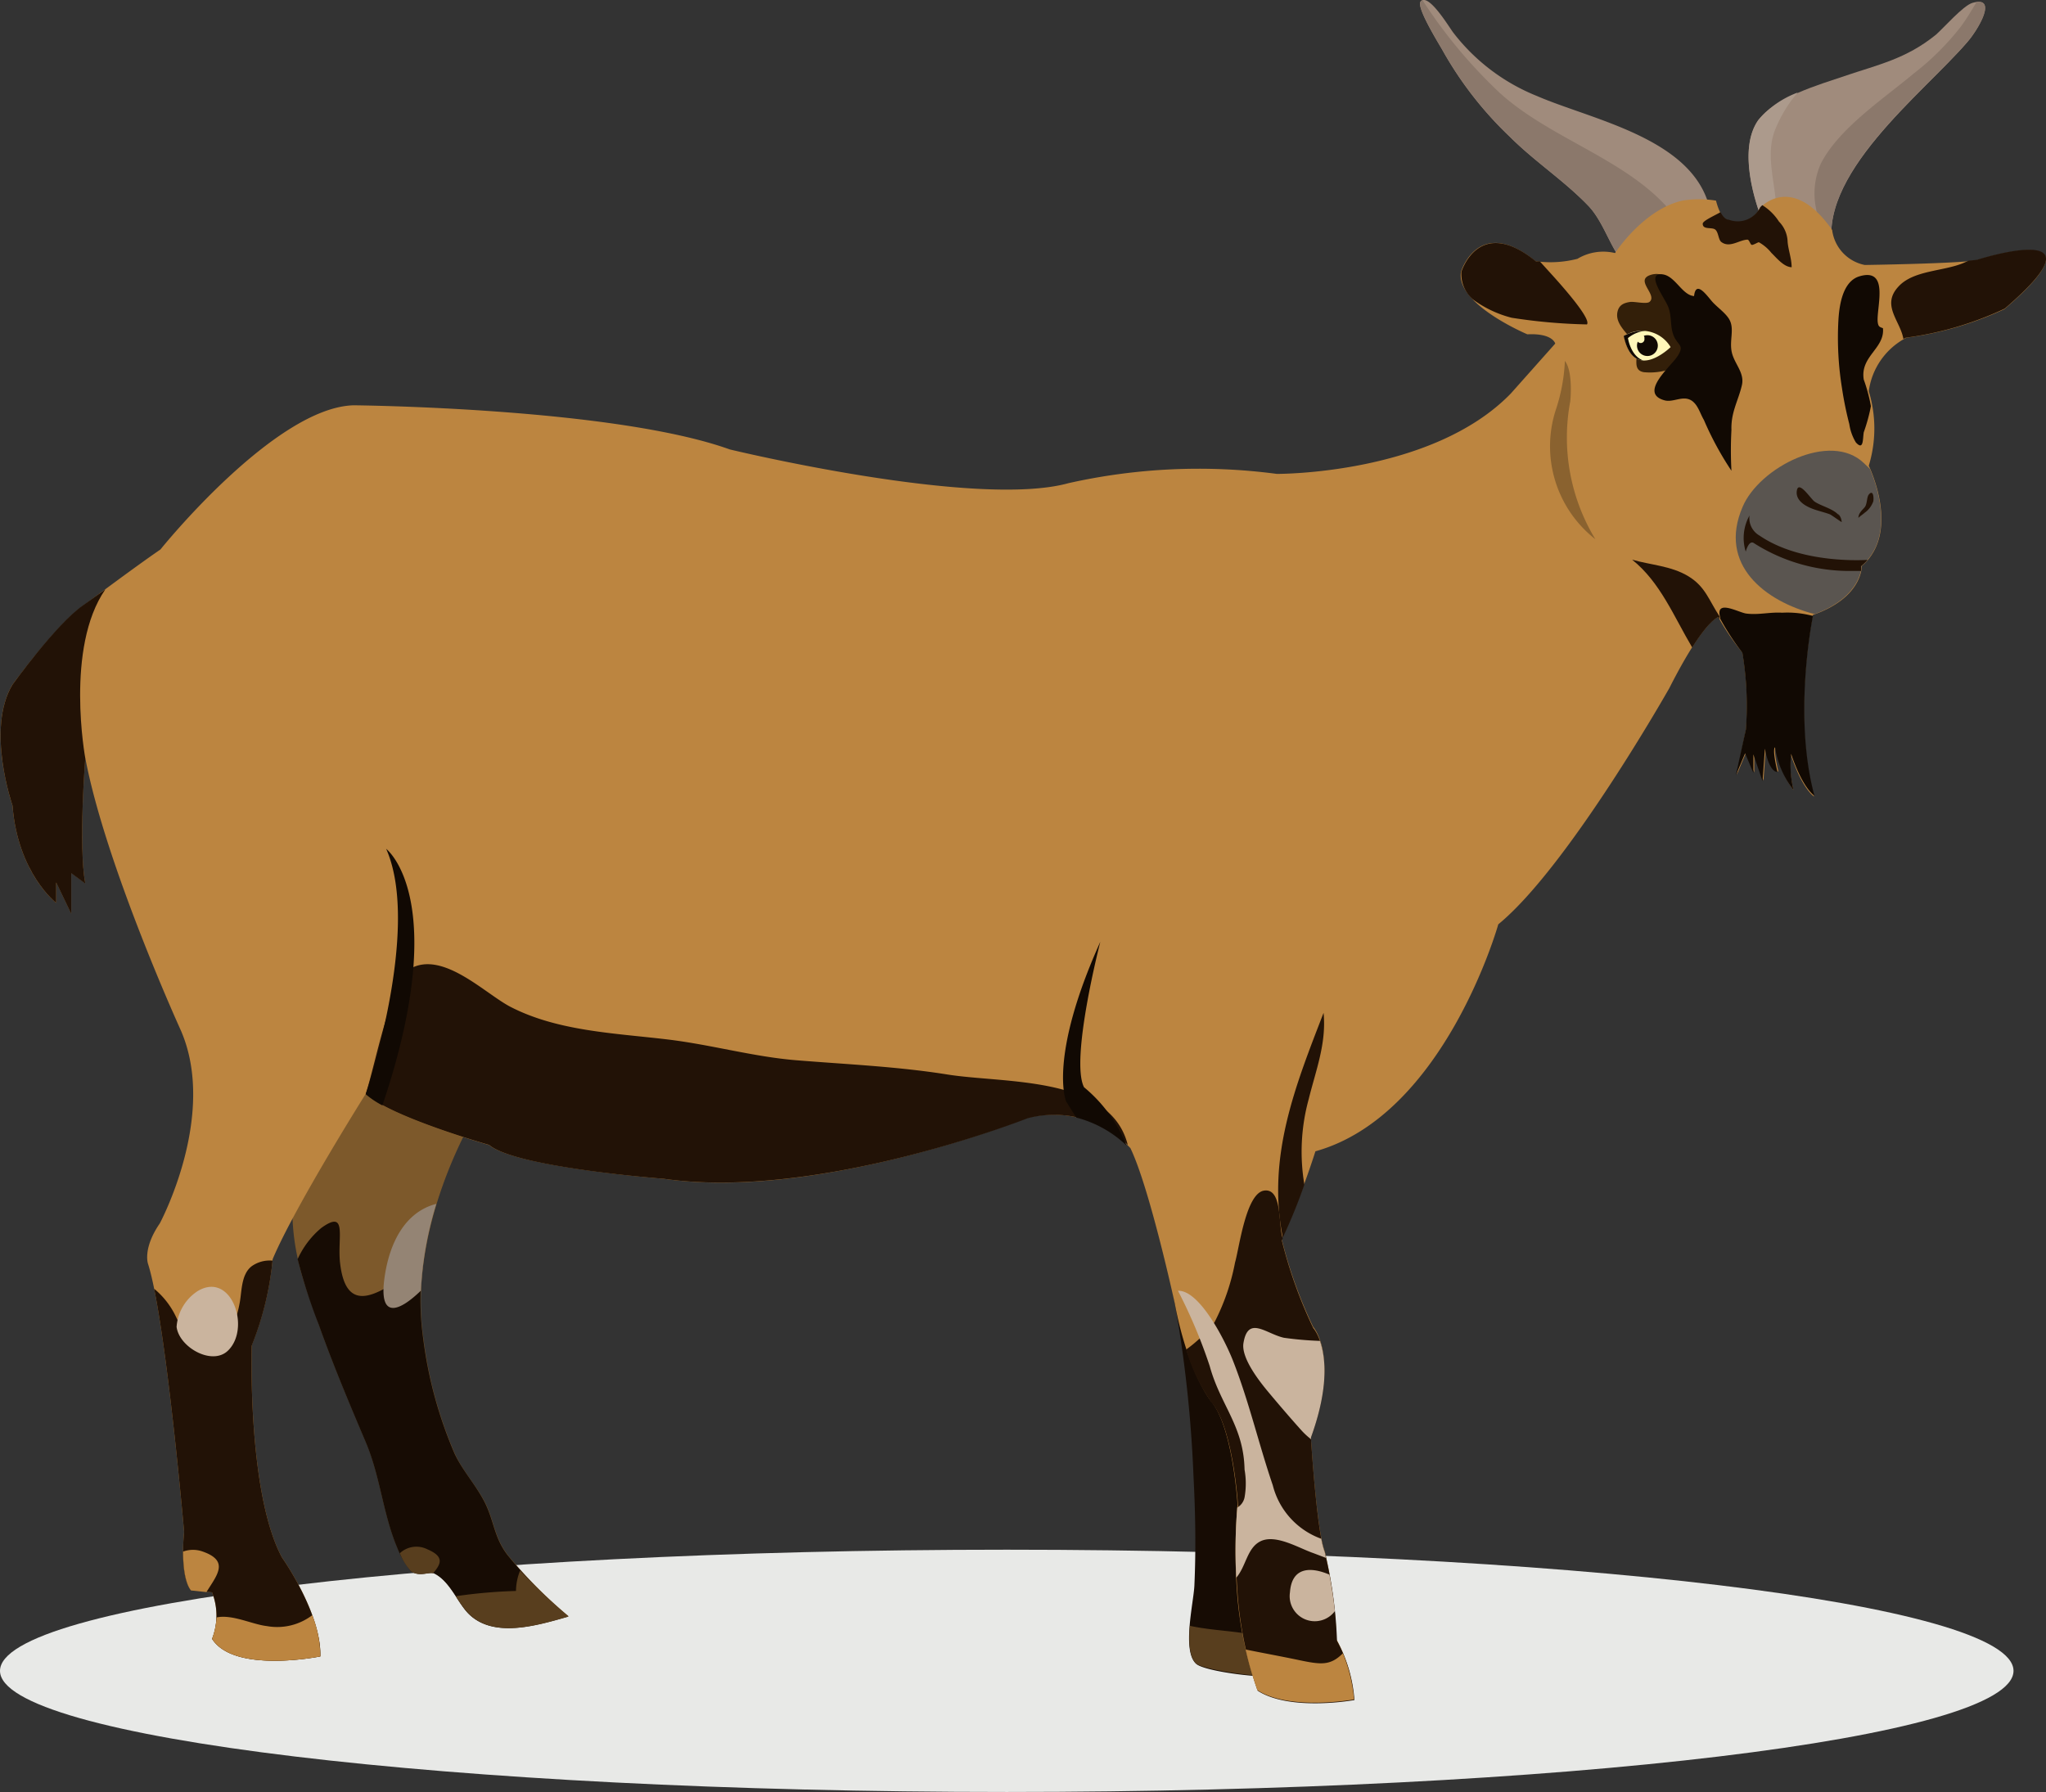 <svg xmlns="http://www.w3.org/2000/svg" viewBox="0 0 163.13 142.9"><rect x="0" y="0" width="163.13" height="142.9" fill="#333333" stroke="none"/><defs><style>.cls-1{fill:#e8e9e7;}.cls-2{fill:#170c04;}.cls-3{fill:#583e1e;}.cls-4{fill:#7d592b;}.cls-5{fill:#a08b7c;}.cls-6{fill:#8b786b;}.cls-7{fill:#ac9a8c;}.cls-8{fill:#bc8540;}.cls-9{fill:#331f09;}.cls-10{fill:#221206;}.cls-11{fill:#5a5550;}.cls-12{fill:#cab49e;}.cls-13{fill:#110903;}.cls-14{fill:#8a622f;}.cls-15{fill:#fff7b9;}.cls-16{fill:#948474;}</style></defs><g id="Layer_2" data-name="Layer 2"><g id="OBJECTS"><path class="cls-1" d="M160.54,133.24c0,5.34-35.94,9.66-80.27,9.66S0,138.58,0,133.24s35.94-9.66,80.27-9.66S160.54,127.9,160.54,133.24Z"/><path class="cls-2" d="M93.23,101.61a101.8,101.8,0,0,1,1.93,16.14c.15,2.84.2,5.81.07,8.68-.06,1.38-1,5.19.13,6.24.64.63,5.69,1.25,6.54.93s.77-1.07.67-2a59.77,59.77,0,0,1-.73-6.33,86.66,86.66,0,0,0-1-10.08c-.52-4.28-.38-8.39-3.81-11.82"/><path class="cls-3" d="M94.87,129.65c-.1,1.26-.05,2.49.49,3s5.69,1.25,6.54.93.77-1.07.67-2a2.91,2.91,0,0,0,0-.31c-.22-.12-.44-.23-.67-.33C99.57,130,97.22,130.16,94.87,129.65Z"/><path class="cls-4" d="M38,88.65c-3,5.28-5.12,12-4.25,18a34,34,0,0,0,2.51,9.26c.65,1.43,1.79,2.63,2.46,4s.71,2.72,1.76,4.09a36.52,36.52,0,0,0,4.84,4.87c-2.57.74-6,1.76-8-.25-.84-.87-1.45-2.55-2.7-3.17-.4-.2-1.14.3-1.85-.18a6.7,6.7,0,0,1-1.09-1.85c-1.17-2.77-1.35-5.72-2.55-8.52-1.3-3.06-2.6-6.16-3.71-9.28s-2-5.29-2.11-8.75c-.11-5.16-.23-12.69,6.88-12a44.62,44.62,0,0,1,5.92.82"/><path class="cls-5" d="M157.26.23c-.74.22-2.29,2-2.92,2.55-2.38,1.92-4.55,2.36-7.29,3.29-2,.68-5.55,1.69-6.86,3.53-1.6,2.24-.38,6.45.62,8.7l5.38,1.86c-1.54-6.11,7.18-12.73,10.67-16.8C157.69,2.41,159.36-.39,157.26.23Z"/><path class="cls-6" d="M157.6.16c-.42.69-.82,1.38-1.29,2a21,21,0,0,1-3.75,3.72c-2.38,2-5.91,4.32-7.37,7.14a5.84,5.84,0,0,0-.39,3.62c.06.5.45,2,.6,3.21l.79.27c-1.54-6.11,7.18-12.73,10.67-16.8C157.64,2.46,159.16,0,157.6.16Z"/><path class="cls-7" d="M140.81,18.3l1.24.43a12.05,12.05,0,0,1-.46-2.66c-.16-1.82-.78-3.9-.07-5.69a10.58,10.58,0,0,1,1.81-3,7.6,7.6,0,0,0-3.14,2.19C138.59,11.84,139.81,16.05,140.81,18.3Z"/><path class="cls-5" d="M122.53,7.65a15.85,15.85,0,0,1-6.66-5.05c-.31-.4-2-3.24-2.6-2.47-.38.46,1.53,3.48,1.81,4a29.15,29.15,0,0,0,5.29,6.77c2,2,4.33,3.5,6.27,5.52,1.41,1.48,1.89,4,3.41,5.13l6.31-4.73C135.19,11.06,127,9.59,122.53,7.65Z"/><path class="cls-6" d="M132.71,16.29c-3.54-3.74-9.26-5.37-13.12-8.87A39.56,39.56,0,0,1,113.41,0a.49.49,0,0,0-.14.11c-.38.46,1.53,3.48,1.81,4a29.15,29.15,0,0,0,5.29,6.77c2,2,4.33,3.5,6.27,5.52,1.41,1.48,1.89,4,3.41,5.13l4.29-3.22A15,15,0,0,0,132.71,16.29Z"/><path class="cls-8" d="M124,27.4s-.18-.84-2.22-.74c0,0-5.76-2.42-5.29-5,0,0,1.39-4.54,5.94-.83a8.69,8.69,0,0,0,3.34-.19,4,4,0,0,1,3-.46S131,16.72,134.13,16a8.21,8.21,0,0,1,2.69,0s.37,1.58,1,1.58a2,2,0,0,0,2.51-1s2.5-2.88,5.75,1.76a3.26,3.26,0,0,0,2.6,2.79s7.15-.1,8.91-.37c0,0,10.77-3.44,2.23,3.89A26.66,26.66,0,0,1,152,26.93a5.64,5.64,0,0,0-3,4.27,10.16,10.16,0,0,1,0,5.94s2.6,5.29-.56,8c0,0,.1,2.51-3.9,3.9,0,0-1.67,8,.1,14.48,0,0-.93-.56-1.86-3.34A8.53,8.53,0,0,0,143,63a7.18,7.18,0,0,1-1.4-3.44s-.27,0,.19,1.95c0,0-.65.19-1-1.85l-.19,2.59-.73-2.13v1.48l-.66-1.57-.74,1.76.74-3.62a25.52,25.52,0,0,0-.28-6.12A19.34,19.34,0,0,1,137,49.21s-1.12.18-3.9,5.66c0,0-8.08,14.29-13.64,18.84,0,0-4.27,15.22-14.58,18.1a65,65,0,0,1-2.69,7,36.49,36.49,0,0,0,2.51,7s2.13,2.32-.19,8.73c0,0,.47,7.61,1.12,9.19a35,35,0,0,1,.93,7,11.58,11.58,0,0,1,1.39,4.73s-5.11.93-7.71-.74a30.34,30.34,0,0,1-1.57-7.24,44.72,44.72,0,0,1,0-7.52s-.37-6.22-2.14-8.26c0,0-1.85-2.32-2.87-7.79,0,0-2-9.19-3.53-12.35a8.47,8.47,0,0,0-8.26-2.41S65.27,95.8,52.92,94c0,0-11.79-.92-13.92-2.69,0,0-7.8-2.22-9.84-4.08,0,0-5.66,9-7.42,13.18a24.89,24.89,0,0,1-1.67,6.87S19.7,119,22.48,124.2c0,0,3.16,4.45,3.06,7.89,0,0-6.86,1.39-8.63-1.4a5.1,5.1,0,0,0,0-3.71l-1.67-.18s-.93-.75-.56-4.64c0,0-1.48-17-2.87-21.35,0,0-.47-1.21.93-3.25,0,0,4.64-8.63,1.67-15.41,0,0-6-13.17-7.61-21.71,0,0-.56,7,0,10l-1.12-.83v3.24l-1.2-2.5V72S1.41,69.63,1,64.24c0,0-2.14-6.12,0-9.65,0,0,3.53-4.83,5.66-6.31,0,0,4.08-3.06,6.13-4.46,0,0,9.09-11.32,15.4-11.5,0,0,20.7.18,30,3.52,0,0,19.58,4.74,27,2.69a47.41,47.41,0,0,1,16.61-.74s12.34.09,18.65-6.4Z"/><path class="cls-9" d="M133.86,29.14a5,5,0,0,1-2.79.54c-1-.16-.39-1.27-.64-2-.34-.93-1.73-1.71-1.46-2.84.13-.54.53-.69,1-.76.33-.05,1.28.19,1.54,0,.7-.57-1.26-1.76.14-2.17s2.51,1.31,3.25,2.24c1.27,1.6,2.8,4.74-.37,5.5"/><path class="cls-10" d="M117.43,23.87a8.86,8.86,0,0,0,3.1,1.47,44.27,44.27,0,0,0,6,.53c.41-.51-2.72-3.88-3.19-4.4l-.57-.63-.31,0c-4.55-3.71-5.94.83-5.94.83A2.68,2.68,0,0,0,117.43,23.87Z"/><path class="cls-10" d="M157.61,20.72l-.65.07-.43.19c-1.62.67-4,.57-5.18,1.89-1.37,1.49.17,2.72.41,4.16l.19-.1a26.66,26.66,0,0,0,7.89-2.32C168.38,17.28,157.61,20.72,157.61,20.72Z"/><path class="cls-10" d="M137.1,49.15c-.85-1.28-1.12-2.37-2.49-3.2s-3-.89-4.48-1.32c2.25,1.8,3.32,4.52,4.79,7,1.47-2.32,2.09-2.42,2.09-2.42l.09.19Z"/><path class="cls-11" d="M148.42,45.12c2.76-2.34,1.13-6.67.67-7.73l-.47-.45c-2.68-2.6-8.36.34-9.68,3.48-2,4.64,1.84,7.54,5.71,8.54h.07C148.5,47.54,148.42,45.12,148.42,45.12Z"/><path class="cls-10" d="M102.28,98.69A45.16,45.16,0,0,0,104,94.47a15.82,15.82,0,0,1,.35-6.84c.56-2.27,1.42-4.43,1.18-6.86C103.27,86.61,101,92.26,102.28,98.69Z"/><path class="cls-10" d="M75.57,85.69c-4-.64-8-.81-12.07-1.14-3.46-.28-6.85-1.26-10.37-1.67-4.11-.49-8.63-.65-12.37-2.56-2-1-5.38-4.51-8-3.1-1.56.83-2.89,7.92-3.6,10,2,1.86,9.84,4.08,9.84,4.08C41.13,93.11,52.92,94,52.92,94c12.35,1.77,29-4.82,29-4.82a8.35,8.35,0,0,1,8,2.13C88.54,85.77,80.1,86.41,75.57,85.69Z"/><path class="cls-10" d="M22.48,124.2c-2.78-5.2-2.41-16.89-2.41-16.89a24.61,24.61,0,0,0,1.66-6.78,2.47,2.47,0,0,0-1.67.45c-.81.63-.78,1.91-.93,2.81-.31,1.79-1.37,5.07-3.81,3.23-.78-.59-1.07-1.72-1.58-2.56a6.48,6.48,0,0,0-1.45-1.69c1.23,6.08,2.39,19.39,2.39,19.39-.37,3.89.56,4.64.56,4.64l1.67.18a5.1,5.1,0,0,1,0,3.71c1.77,2.79,8.63,1.4,8.63,1.4C25.64,128.65,22.48,124.2,22.48,124.2Z"/><path class="cls-12" d="M18.16,107.72c1.87-1.77.31-6.37-2.39-4.77a3.71,3.71,0,0,0-1.69,2.86C14.28,107.43,16.89,108.92,18.16,107.72Z"/><path class="cls-13" d="M30.49,88.15c5.55-16.46.3-20.46.3-20.46,2.83,6.39-1.63,19.57-1.63,19.57A7.1,7.1,0,0,0,30.49,88.15Z"/><path class="cls-10" d="M8.4,47h0L6.61,48.28C4.48,49.76,1,54.59,1,54.59c-2.14,3.53,0,9.65,0,9.65C1.41,69.63,4.48,72,4.48,72V70.37l1.2,2.5V69.63l1.12.83c-.56-3,0-10,0-10S5.17,51.65,8.4,47Z"/><path class="cls-13" d="M86.43,86.7c-1.12-2.22,1.3-11.6,1.3-11.6C83.55,84.38,85,87.82,85,87.82l.81,1.3a9.08,9.08,0,0,1,4,2.22h0A11.51,11.51,0,0,0,86.43,86.7Z"/><path class="cls-10" d="M105.64,123.83c-.65-1.58-1.12-9.19-1.12-9.19,2.32-6.41.19-8.73.19-8.73a36.49,36.49,0,0,1-2.51-7l.08-.15c-.38-1,0-4-1.47-3.82s-2,4.58-2.34,5.74a17.47,17.47,0,0,1-1.63,4.75,10.72,10.72,0,0,1-2.27,2.19,14.43,14.43,0,0,0,2,4.19c1.77,2,2.14,8.26,2.14,8.26a44.72,44.72,0,0,0,0,7.52,30.34,30.34,0,0,0,1.57,7.24c2.6,1.67,7.71.74,7.71.74a11.58,11.58,0,0,0-1.39-4.73A35,35,0,0,0,105.64,123.83Z"/><path class="cls-12" d="M104.52,114.64c1.48-4.07,1.15-6.48.72-7.71a27.55,27.55,0,0,1-2.87-.25c-1.44-.32-2.87-1.81-3.23.44-.18,1.17,1.25,3,1.94,3.83s1.78,2.11,2.7,3.13a6,6,0,0,0,.75.69A.73.73,0,0,0,104.52,114.64Z"/><path class="cls-12" d="M105.64,123.83a6.5,6.5,0,0,1-.29-1.12,6.13,6.13,0,0,1-3.87-4.27c-1.13-3.31-1.91-6.74-3.2-10-.61-1.54-2.63-5.57-4.36-5.51a41.24,41.24,0,0,1,2.53,6c.86,3.15,2.71,4.77,2.78,8.26a6.37,6.37,0,0,1,0,2.22,1.22,1.22,0,0,1-.58.81,41.22,41.22,0,0,0-.08,5.59c.77-.89.85-2.31,1.87-2.87,1.22-.67,3.12.52,4.27.91l1,.38C105.68,124,105.64,123.83,105.64,123.83Z"/><path class="cls-12" d="M106.43,128.48c-.11-1.07-.28-2.09-.43-2.91-1.42-.61-3-.68-3.15,1.41A2,2,0,0,0,106.43,128.48Z"/><path class="cls-14" d="M127.2,43a15.61,15.61,0,0,1-2-11s.25-2.35-.43-3.22a14.22,14.22,0,0,1-.68,3.77A9.41,9.41,0,0,0,127.2,43Z"/><path class="cls-13" d="M138.4,61.83l.74-1.76.66,1.57V60.16l.73,2.13.19-2.59c.37,2,1,1.85,1,1.85-.46-1.95-.19-1.95-.19-1.95A7.18,7.18,0,0,0,143,63a8.53,8.53,0,0,1-.19-2.88c.93,2.78,1.86,3.34,1.86,3.34-1.63-6-.33-13.29-.12-14.34a7.82,7.82,0,0,0-2.45-.26c-1-.06-1.86.19-2.85.07-.62-.07-2.51-1.2-2.1.3v.1a20.64,20.64,0,0,0,1.77,2.72,25.52,25.52,0,0,1,.28,6.12Z"/><path class="cls-10" d="M146.76,41.31c-.36-.71-1.46-.89-2.08-1.31-.31-.21-1.38-1.91-1.43-.72,0,.81,1,1.23,1.64,1.42.32.1.64.18,1,.31.14.06.92.63.95.62s0,0,0,0a1,1,0,0,0-.3-.67"/><path class="cls-10" d="M149,39.44c-.17.21-.12.75-.32,1s-.49.45-.51.86c.14-.15.35-.27.5-.41a1.89,1.89,0,0,0,.69-.91C149.41,39.7,149.36,39,149,39.44Z"/><path class="cls-10" d="M148.9,44.65c-1.39.07-5.66.08-8.61-1.94a1.6,1.6,0,0,1-.8-1.6,3.67,3.67,0,0,0-.3,2.88s.25-1,.68-.66a14.16,14.16,0,0,0,7.72,2.2c.39,0,.66,0,.79,0a1.5,1.5,0,0,0,0-.38A3.55,3.55,0,0,0,148.9,44.65Z"/><path class="cls-13" d="M138.88,30.73c.24-1-.59-1.7-.8-2.63s.22-1.84-.18-2.59c-.3-.56-1-1-1.44-1.52s-1.25-1.64-1.39-.38c-1-.07-1.56-1.77-2.67-1.74s.29,1.82.6,2.58.15,1.55.42,2.26c.33.87.94.77.32,1.71-.51.79-3.14,2.95-1,3.51.68.17,1.43-.41,2.11,0,.53.33.7,1.05,1,1.55a25.28,25.28,0,0,0,2.2,4.06,30.05,30.05,0,0,1,0-3.26C138,32.88,138.6,31.94,138.88,30.73Z"/><path class="cls-13" d="M148.6,34.47c-.09.53,0,1.5-.63.81a3.88,3.88,0,0,1-.52-1.45,28.1,28.1,0,0,1-.59-2.9,25.18,25.18,0,0,1-.28-5.42c.07-1.15.33-3.06,1.66-3.47,2.5-.76,1.31,2.64,1.48,3.7.05.3.14.34.41.43.16,1.62-1.84,2.24-1.53,4.1a13,13,0,0,1,.57,2.12A13.94,13.94,0,0,1,148.6,34.47Z"/><path class="cls-10" d="M141.23,20.16c.45.44,1,1.13,1.62,1.15,0-.67-.25-1.31-.32-2a2.4,2.4,0,0,0-.69-1.64,4.23,4.23,0,0,0-1.33-1.31l-.16.16a2,2,0,0,1-2.51,1c-.27,0-.49-.28-.66-.6-.57.32-1.41.69-1.42.92,0,.51.73.25,1,.47s.24.83.5,1c.66.48,1.4-.17,2.06-.2.16,0,.23.41.36.42s.51-.23.56-.21A3.39,3.39,0,0,1,141.23,20.16Z"/><path class="cls-15" d="M129.49,26.79a2.66,2.66,0,0,1,3.71.89S130.23,30.6,129.49,26.79Z"/><path class="cls-13" d="M132.18,27.56a.83.83,0,1,1-.83-.83A.83.83,0,0,1,132.18,27.56Z"/><path class="cls-15" d="M131.11,27a.3.3,0,1,1-.59,0,.3.3,0,1,1,.59,0Z"/><path class="cls-13" d="M131,28.74c-1-.37-1.2-1.78-1.2-1.78a2.56,2.56,0,0,1,1.4-.58,3.29,3.29,0,0,0-1.74.41C129.77,28.25,130.39,28.72,131,28.74Z"/><path class="cls-2" d="M45.3,128.91A36.52,36.52,0,0,1,40.46,124c-1.05-1.37-1.07-2.67-1.76-4.09s-1.81-2.6-2.46-4a34,34,0,0,1-2.51-9.26,21.88,21.88,0,0,1,0-5.94c-.23.18-.46.39-.75.58-2.43,1.56-5.36,4-5.87-.61-.22-2,.62-4.28-1.49-2.76a7,7,0,0,0-1.89,2.49,44.38,44.38,0,0,0,1.69,5.24c1.11,3.12,2.41,6.22,3.71,9.28,1.2,2.8,1.38,5.75,2.55,8.52a6.7,6.7,0,0,0,1.09,1.85c.71.48,1.45,0,1.85.18,1.25.62,1.86,2.3,2.7,3.17C39.28,130.67,42.73,129.65,45.3,128.91Z"/><path class="cls-16" d="M34.79,96c-2.52.65-3.73,3.14-4.12,5.8-.53,3.57,1.24,2.72,2.89,1.12A27.82,27.82,0,0,1,34.79,96Z"/><path class="cls-8" d="M16.17,123.73a2.3,2.3,0,0,0-1.57,0c0,2.55.64,3.1.64,3.1l1.22.13C17.27,125.64,18.33,124.49,16.17,123.73Z"/><path class="cls-8" d="M24.9,128.8a4.61,4.61,0,0,1-3.63.87c-1.15-.13-2.75-.95-4-.69a6.25,6.25,0,0,1-.36,1.71c1.77,2.79,8.63,1.4,8.63,1.4A9.28,9.28,0,0,0,24.9,128.8Z"/><path class="cls-3" d="M34.08,123.55a1.94,1.94,0,0,0-2.2.31,4.72,4.72,0,0,0,.9,1.45c.65.44,1.32.06,1.75.15C35.13,124.75,35.49,124.15,34.08,123.55Z"/><path class="cls-3" d="M41.47,125.24a4.45,4.45,0,0,0-.33,1.63,41,41,0,0,0-4.8.42,9.15,9.15,0,0,0,1,1.37c2,2,5.4,1,8,.25A45.35,45.35,0,0,1,41.47,125.24Z"/><path class="cls-8" d="M107.07,131.84c-1,1-1.74.91-3.47.55-1.42-.3-2.86-.56-4.28-.85a27.28,27.28,0,0,0,.93,3.24c2.6,1.67,7.71.74,7.71.74A12.54,12.54,0,0,0,107.07,131.84Z"/></g></g></svg>